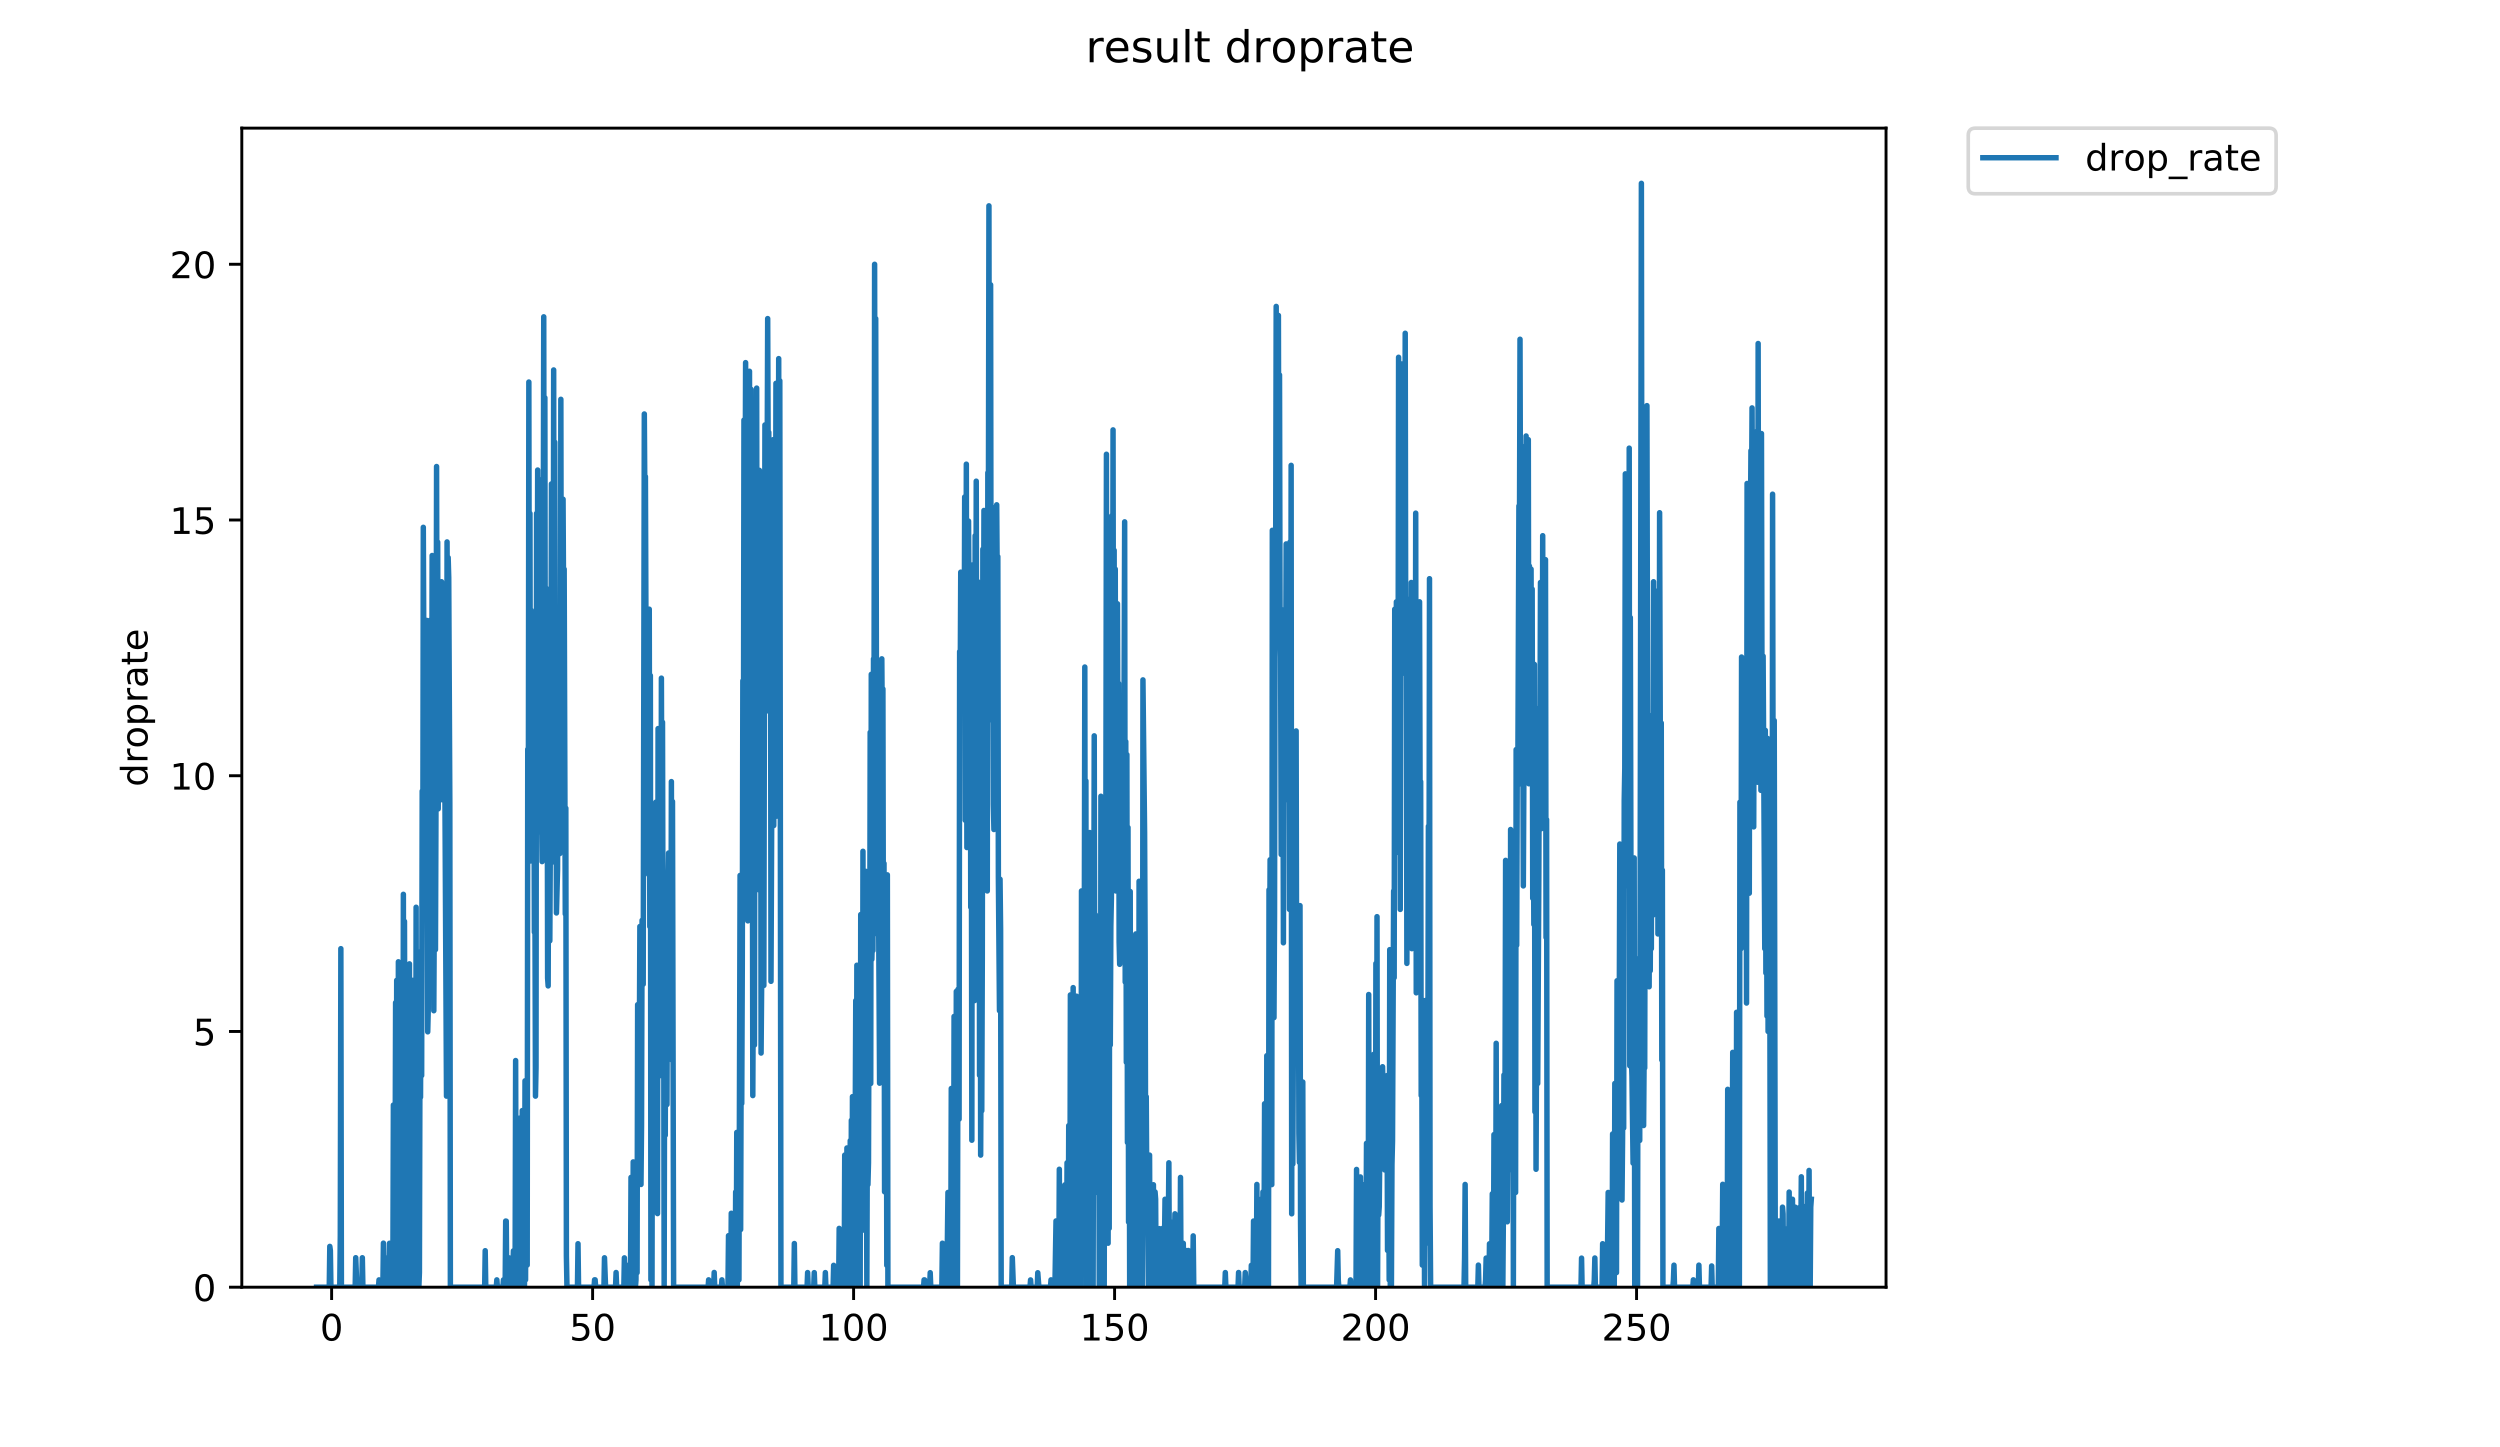 <?xml version="1.0" encoding="utf-8" standalone="no"?>
<!DOCTYPE svg PUBLIC "-//W3C//DTD SVG 1.1//EN"
  "http://www.w3.org/Graphics/SVG/1.1/DTD/svg11.dtd">
<!-- Created with matplotlib (https://matplotlib.org/) -->
<svg height="396pt" version="1.1" viewBox="0 0 684 396" width="684pt" xmlns="http://www.w3.org/2000/svg" xmlns:xlink="http://www.w3.org/1999/xlink">
 <defs>
  <style type="text/css">
*{stroke-linecap:butt;stroke-linejoin:round;}
  </style>
 </defs>
 <g id="figure_1">
  <g id="patch_1">
   <path d="M 0 396 
L 684 396 
L 684 0 
L 0 0 
z
" style="fill:#ffffff;"/>
  </g>
  <g id="axes_1">
   <g id="patch_2">
    <path d="M 66.159 352.174 
L 516.019 352.174 
L 516.019 35.062 
L 66.159 35.062 
z
" style="fill:#ffffff;"/>
   </g>
   <g id="matplotlib.axis_1">
    <g id="xtick_1">
     <g id="line2d_1">
      <defs>
       <path d="M 0 0 
L 0 3.5 
" id="mdeadf86a54" style="stroke:#000000;stroke-width:0.8;"/>
      </defs>
      <g>
       <use style="stroke:#000000;stroke-width:0.8;" x="90.733" xlink:href="#mdeadf86a54" y="352.174"/>
      </g>
     </g>
     <g id="text_1">
      <!-- 0 -->
      <defs>
       <path d="M 31.781 66.406 
Q 24.172 66.406 20.328 58.906 
Q 16.5 51.422 16.5 36.375 
Q 16.5 21.391 20.328 13.891 
Q 24.172 6.391 31.781 6.391 
Q 39.453 6.391 43.281 13.891 
Q 47.125 21.391 47.125 36.375 
Q 47.125 51.422 43.281 58.906 
Q 39.453 66.406 31.781 66.406 
z
M 31.781 74.219 
Q 44.047 74.219 50.516 64.516 
Q 56.984 54.828 56.984 36.375 
Q 56.984 17.969 50.516 8.266 
Q 44.047 -1.422 31.781 -1.422 
Q 19.531 -1.422 13.062 8.266 
Q 6.594 17.969 6.594 36.375 
Q 6.594 54.828 13.062 64.516 
Q 19.531 74.219 31.781 74.219 
z
" id="DejaVuSans-48"/>
      </defs>
      <g transform="translate(87.552 366.773)scale(0.1 -0.1)">
       <use xlink:href="#DejaVuSans-48"/>
      </g>
     </g>
    </g>
    <g id="xtick_2">
     <g id="line2d_2">
      <g>
       <use style="stroke:#000000;stroke-width:0.8;" x="162.139" xlink:href="#mdeadf86a54" y="352.174"/>
      </g>
     </g>
     <g id="text_2">
      <!-- 50 -->
      <defs>
       <path d="M 10.797 72.906 
L 49.516 72.906 
L 49.516 64.594 
L 19.828 64.594 
L 19.828 46.734 
Q 21.969 47.469 24.109 47.828 
Q 26.266 48.188 28.422 48.188 
Q 40.625 48.188 47.75 41.5 
Q 54.891 34.812 54.891 23.391 
Q 54.891 11.625 47.562 5.094 
Q 40.234 -1.422 26.906 -1.422 
Q 22.312 -1.422 17.547 -0.641 
Q 12.797 0.141 7.719 1.703 
L 7.719 11.625 
Q 12.109 9.234 16.797 8.062 
Q 21.484 6.891 26.703 6.891 
Q 35.156 6.891 40.078 11.328 
Q 45.016 15.766 45.016 23.391 
Q 45.016 31 40.078 35.438 
Q 35.156 39.891 26.703 39.891 
Q 22.75 39.891 18.812 39.016 
Q 14.891 38.141 10.797 36.281 
z
" id="DejaVuSans-53"/>
      </defs>
      <g transform="translate(155.776 366.773)scale(0.1 -0.1)">
       <use xlink:href="#DejaVuSans-53"/>
       <use x="63.623" xlink:href="#DejaVuSans-48"/>
      </g>
     </g>
    </g>
    <g id="xtick_3">
     <g id="line2d_3">
      <g>
       <use style="stroke:#000000;stroke-width:0.8;" x="233.545" xlink:href="#mdeadf86a54" y="352.174"/>
      </g>
     </g>
     <g id="text_3">
      <!-- 100 -->
      <defs>
       <path d="M 12.406 8.297 
L 28.516 8.297 
L 28.516 63.922 
L 10.984 60.406 
L 10.984 69.391 
L 28.422 72.906 
L 38.281 72.906 
L 38.281 8.297 
L 54.391 8.297 
L 54.391 0 
L 12.406 0 
z
" id="DejaVuSans-49"/>
      </defs>
      <g transform="translate(224.001 366.773)scale(0.1 -0.1)">
       <use xlink:href="#DejaVuSans-49"/>
       <use x="63.623" xlink:href="#DejaVuSans-48"/>
       <use x="127.246" xlink:href="#DejaVuSans-48"/>
      </g>
     </g>
    </g>
    <g id="xtick_4">
     <g id="line2d_4">
      <g>
       <use style="stroke:#000000;stroke-width:0.8;" x="304.951" xlink:href="#mdeadf86a54" y="352.174"/>
      </g>
     </g>
     <g id="text_4">
      <!-- 150 -->
      <g transform="translate(295.407 366.773)scale(0.1 -0.1)">
       <use xlink:href="#DejaVuSans-49"/>
       <use x="63.623" xlink:href="#DejaVuSans-53"/>
       <use x="127.246" xlink:href="#DejaVuSans-48"/>
      </g>
     </g>
    </g>
    <g id="xtick_5">
     <g id="line2d_5">
      <g>
       <use style="stroke:#000000;stroke-width:0.8;" x="376.357" xlink:href="#mdeadf86a54" y="352.174"/>
      </g>
     </g>
     <g id="text_5">
      <!-- 200 -->
      <defs>
       <path d="M 19.188 8.297 
L 53.609 8.297 
L 53.609 0 
L 7.328 0 
L 7.328 8.297 
Q 12.938 14.109 22.625 23.891 
Q 32.328 33.688 34.812 36.531 
Q 39.547 41.844 41.422 45.531 
Q 43.312 49.219 43.312 52.781 
Q 43.312 58.594 39.234 62.25 
Q 35.156 65.922 28.609 65.922 
Q 23.969 65.922 18.812 64.312 
Q 13.672 62.703 7.812 59.422 
L 7.812 69.391 
Q 13.766 71.781 18.938 73 
Q 24.125 74.219 28.422 74.219 
Q 39.75 74.219 46.484 68.547 
Q 53.219 62.891 53.219 53.422 
Q 53.219 48.922 51.531 44.891 
Q 49.859 40.875 45.406 35.406 
Q 44.188 33.984 37.641 27.219 
Q 31.109 20.453 19.188 8.297 
z
" id="DejaVuSans-50"/>
      </defs>
      <g transform="translate(366.813 366.773)scale(0.1 -0.1)">
       <use xlink:href="#DejaVuSans-50"/>
       <use x="63.623" xlink:href="#DejaVuSans-48"/>
       <use x="127.246" xlink:href="#DejaVuSans-48"/>
      </g>
     </g>
    </g>
    <g id="xtick_6">
     <g id="line2d_6">
      <g>
       <use style="stroke:#000000;stroke-width:0.8;" x="447.763" xlink:href="#mdeadf86a54" y="352.174"/>
      </g>
     </g>
     <g id="text_6">
      <!-- 250 -->
      <g transform="translate(438.219 366.773)scale(0.1 -0.1)">
       <use xlink:href="#DejaVuSans-50"/>
       <use x="63.623" xlink:href="#DejaVuSans-53"/>
       <use x="127.246" xlink:href="#DejaVuSans-48"/>
      </g>
     </g>
    </g>
   </g>
   <g id="matplotlib.axis_2">
    <g id="ytick_1">
     <g id="line2d_7">
      <defs>
       <path d="M 0 0 
L -3.5 0 
" id="m0cee85e1b5" style="stroke:#000000;stroke-width:0.8;"/>
      </defs>
      <g>
       <use style="stroke:#000000;stroke-width:0.8;" x="66.159" xlink:href="#m0cee85e1b5" y="352.174"/>
      </g>
     </g>
     <g id="text_7">
      <!-- 0 -->
      <g transform="translate(52.796 355.973)scale(0.1 -0.1)">
       <use xlink:href="#DejaVuSans-48"/>
      </g>
     </g>
    </g>
    <g id="ytick_2">
     <g id="line2d_8">
      <g>
       <use style="stroke:#000000;stroke-width:0.8;" x="66.159" xlink:href="#m0cee85e1b5" y="282.208"/>
      </g>
     </g>
     <g id="text_8">
      <!-- 5 -->
      <g transform="translate(52.796 286.007)scale(0.1 -0.1)">
       <use xlink:href="#DejaVuSans-53"/>
      </g>
     </g>
    </g>
    <g id="ytick_3">
     <g id="line2d_9">
      <g>
       <use style="stroke:#000000;stroke-width:0.8;" x="66.159" xlink:href="#m0cee85e1b5" y="212.242"/>
      </g>
     </g>
     <g id="text_9">
      <!-- 10 -->
      <g transform="translate(46.434 216.042)scale(0.1 -0.1)">
       <use xlink:href="#DejaVuSans-49"/>
       <use x="63.623" xlink:href="#DejaVuSans-48"/>
      </g>
     </g>
    </g>
    <g id="ytick_4">
     <g id="line2d_10">
      <g>
       <use style="stroke:#000000;stroke-width:0.8;" x="66.159" xlink:href="#m0cee85e1b5" y="142.276"/>
      </g>
     </g>
     <g id="text_10">
      <!-- 15 -->
      <g transform="translate(46.434 146.076)scale(0.1 -0.1)">
       <use xlink:href="#DejaVuSans-49"/>
       <use x="63.623" xlink:href="#DejaVuSans-53"/>
      </g>
     </g>
    </g>
    <g id="ytick_5">
     <g id="line2d_11">
      <g>
       <use style="stroke:#000000;stroke-width:0.8;" x="66.159" xlink:href="#m0cee85e1b5" y="72.311"/>
      </g>
     </g>
     <g id="text_11">
      <!-- 20 -->
      <g transform="translate(46.434 76.11)scale(0.1 -0.1)">
       <use xlink:href="#DejaVuSans-50"/>
       <use x="63.623" xlink:href="#DejaVuSans-48"/>
      </g>
     </g>
    </g>
    <g id="text_12">
     <!-- droprate -->
     <defs>
      <path d="M 45.406 46.391 
L 45.406 75.984 
L 54.391 75.984 
L 54.391 0 
L 45.406 0 
L 45.406 8.203 
Q 42.578 3.328 38.25 0.953 
Q 33.938 -1.422 27.875 -1.422 
Q 17.969 -1.422 11.734 6.484 
Q 5.516 14.406 5.516 27.297 
Q 5.516 40.188 11.734 48.094 
Q 17.969 56 27.875 56 
Q 33.938 56 38.25 53.625 
Q 42.578 51.266 45.406 46.391 
z
M 14.797 27.297 
Q 14.797 17.391 18.875 11.75 
Q 22.953 6.109 30.078 6.109 
Q 37.203 6.109 41.297 11.75 
Q 45.406 17.391 45.406 27.297 
Q 45.406 37.203 41.297 42.844 
Q 37.203 48.484 30.078 48.484 
Q 22.953 48.484 18.875 42.844 
Q 14.797 37.203 14.797 27.297 
z
" id="DejaVuSans-100"/>
      <path d="M 41.109 46.297 
Q 39.594 47.172 37.812 47.578 
Q 36.031 48 33.891 48 
Q 26.266 48 22.188 43.047 
Q 18.109 38.094 18.109 28.812 
L 18.109 0 
L 9.078 0 
L 9.078 54.688 
L 18.109 54.688 
L 18.109 46.188 
Q 20.953 51.172 25.484 53.578 
Q 30.031 56 36.531 56 
Q 37.453 56 38.578 55.875 
Q 39.703 55.766 41.062 55.516 
z
" id="DejaVuSans-114"/>
      <path d="M 30.609 48.391 
Q 23.391 48.391 19.188 42.75 
Q 14.984 37.109 14.984 27.297 
Q 14.984 17.484 19.156 11.844 
Q 23.344 6.203 30.609 6.203 
Q 37.797 6.203 41.984 11.859 
Q 46.188 17.531 46.188 27.297 
Q 46.188 37.016 41.984 42.703 
Q 37.797 48.391 30.609 48.391 
z
M 30.609 56 
Q 42.328 56 49.016 48.375 
Q 55.719 40.766 55.719 27.297 
Q 55.719 13.875 49.016 6.219 
Q 42.328 -1.422 30.609 -1.422 
Q 18.844 -1.422 12.172 6.219 
Q 5.516 13.875 5.516 27.297 
Q 5.516 40.766 12.172 48.375 
Q 18.844 56 30.609 56 
z
" id="DejaVuSans-111"/>
      <path d="M 18.109 8.203 
L 18.109 -20.797 
L 9.078 -20.797 
L 9.078 54.688 
L 18.109 54.688 
L 18.109 46.391 
Q 20.953 51.266 25.266 53.625 
Q 29.594 56 35.594 56 
Q 45.562 56 51.781 48.094 
Q 58.016 40.188 58.016 27.297 
Q 58.016 14.406 51.781 6.484 
Q 45.562 -1.422 35.594 -1.422 
Q 29.594 -1.422 25.266 0.953 
Q 20.953 3.328 18.109 8.203 
z
M 48.688 27.297 
Q 48.688 37.203 44.609 42.844 
Q 40.531 48.484 33.406 48.484 
Q 26.266 48.484 22.188 42.844 
Q 18.109 37.203 18.109 27.297 
Q 18.109 17.391 22.188 11.75 
Q 26.266 6.109 33.406 6.109 
Q 40.531 6.109 44.609 11.75 
Q 48.688 17.391 48.688 27.297 
z
" id="DejaVuSans-112"/>
      <path d="M 34.281 27.484 
Q 23.391 27.484 19.188 25 
Q 14.984 22.516 14.984 16.5 
Q 14.984 11.719 18.141 8.906 
Q 21.297 6.109 26.703 6.109 
Q 34.188 6.109 38.703 11.406 
Q 43.219 16.703 43.219 25.484 
L 43.219 27.484 
z
M 52.203 31.203 
L 52.203 0 
L 43.219 0 
L 43.219 8.297 
Q 40.141 3.328 35.547 0.953 
Q 30.953 -1.422 24.312 -1.422 
Q 15.922 -1.422 10.953 3.297 
Q 6 8.016 6 15.922 
Q 6 25.141 12.172 29.828 
Q 18.359 34.516 30.609 34.516 
L 43.219 34.516 
L 43.219 35.406 
Q 43.219 41.609 39.141 45 
Q 35.062 48.391 27.688 48.391 
Q 23 48.391 18.547 47.266 
Q 14.109 46.141 10.016 43.891 
L 10.016 52.203 
Q 14.938 54.109 19.578 55.047 
Q 24.219 56 28.609 56 
Q 40.484 56 46.344 49.844 
Q 52.203 43.703 52.203 31.203 
z
" id="DejaVuSans-97"/>
      <path d="M 18.312 70.219 
L 18.312 54.688 
L 36.812 54.688 
L 36.812 47.703 
L 18.312 47.703 
L 18.312 18.016 
Q 18.312 11.328 20.141 9.422 
Q 21.969 7.516 27.594 7.516 
L 36.812 7.516 
L 36.812 0 
L 27.594 0 
Q 17.188 0 13.234 3.875 
Q 9.281 7.766 9.281 18.016 
L 9.281 47.703 
L 2.688 47.703 
L 2.688 54.688 
L 9.281 54.688 
L 9.281 70.219 
z
" id="DejaVuSans-116"/>
      <path d="M 56.203 29.594 
L 56.203 25.203 
L 14.891 25.203 
Q 15.484 15.922 20.484 11.062 
Q 25.484 6.203 34.422 6.203 
Q 39.594 6.203 44.453 7.469 
Q 49.312 8.734 54.109 11.281 
L 54.109 2.781 
Q 49.266 0.734 44.188 -0.344 
Q 39.109 -1.422 33.891 -1.422 
Q 20.797 -1.422 13.156 6.188 
Q 5.516 13.812 5.516 26.812 
Q 5.516 40.234 12.766 48.109 
Q 20.016 56 32.328 56 
Q 43.359 56 49.781 48.891 
Q 56.203 41.797 56.203 29.594 
z
M 47.219 32.234 
Q 47.125 39.594 43.094 43.984 
Q 39.062 48.391 32.422 48.391 
Q 24.906 48.391 20.391 44.141 
Q 15.875 39.891 15.188 32.172 
z
" id="DejaVuSans-101"/>
     </defs>
     <g transform="translate(40.354 215.236)rotate(-90)scale(0.1 -0.1)">
      <use xlink:href="#DejaVuSans-100"/>
      <use x="63.477" xlink:href="#DejaVuSans-114"/>
      <use x="104.559" xlink:href="#DejaVuSans-111"/>
      <use x="165.74" xlink:href="#DejaVuSans-112"/>
      <use x="229.217" xlink:href="#DejaVuSans-114"/>
      <use x="270.33" xlink:href="#DejaVuSans-97"/>
      <use x="331.609" xlink:href="#DejaVuSans-116"/>
      <use x="370.818" xlink:href="#DejaVuSans-101"/>
     </g>
    </g>
   </g>
   <g id="line2d_12">
    <path clip-path="url(#p057376e10b)" d="M 86.607 352.174 
L 90.084 352.174 
L 90.234 341.015 
L 90.386 342.136 
L 90.538 352.174 
L 92.956 352.174 
L 93.106 338.101 
L 93.257 259.557 
L 93.407 352.174 
L 97.176 352.174 
L 97.326 344.109 
L 97.628 352.174 
L 98.985 352.174 
L 99.135 344.121 
L 99.286 352.174 
L 103.548 352.174 
L 103.7 350.178 
L 103.852 352.174 
L 104.753 352.174 
L 104.904 340.128 
L 105.054 352.174 
L 105.659 352.174 
L 105.811 344.201 
L 105.962 344.178 
L 106.114 352.174 
L 106.418 352.174 
L 106.569 340.163 
L 106.721 352.174 
L 107.477 352.174 
L 107.628 302.341 
L 107.931 308.133 
L 108.083 328.288 
L 108.234 274.323 
L 108.385 352.174 
L 108.536 268.215 
L 108.689 352.174 
L 108.84 352.174 
L 108.997 263.144 
L 109.148 288.297 
L 109.299 352.174 
L 109.451 280.209 
L 109.601 342.15 
L 109.753 274.434 
L 109.904 352.174 
L 110.059 263.734 
L 110.21 352.174 
L 110.361 244.687 
L 110.513 348.188 
L 110.664 252.08 
L 110.815 313.974 
L 110.968 286.859 
L 111.118 352.174 
L 111.27 332.184 
L 111.421 274.212 
L 111.571 352.174 
L 111.723 308.196 
L 111.874 352.174 
L 112.025 263.712 
L 112.177 352.174 
L 112.329 270.795 
L 112.481 352.174 
L 112.784 352.174 
L 112.936 268.215 
L 113.09 352.174 
L 113.241 310.014 
L 113.393 328.288 
L 113.545 326.444 
L 113.697 352.174 
L 113.848 248.225 
L 113.998 352.174 
L 114.149 323.946 
L 114.299 328.013 
L 114.449 305.866 
L 114.6 352.174 
L 114.752 348.176 
L 114.903 287.93 
L 115.054 300.199 
L 115.205 260.219 
L 115.362 294.271 
L 115.514 216.434 
L 115.664 251.793 
L 115.816 144.275 
L 115.967 180.258 
L 116.118 170.522 
L 116.269 199.594 
L 116.421 204.457 
L 116.723 169.742 
L 117.025 282.308 
L 117.176 275.884 
L 117.326 187.312 
L 117.477 256.084 
L 117.628 169.742 
L 117.782 233.42 
L 117.932 199.594 
L 118.083 216.046 
L 118.236 151.988 
L 118.386 207.417 
L 118.537 211.841 
L 118.689 276.535 
L 118.839 247.477 
L 118.99 259.955 
L 119.141 259.823 
L 119.292 218.048 
L 119.443 127.642 
L 119.595 198.469 
L 119.748 148.313 
L 119.898 221.303 
L 120.199 167.737 
L 120.35 195.803 
L 120.501 165.196 
L 120.653 194.925 
L 120.804 159.165 
L 120.956 218.811 
L 121.257 198.029 
L 121.408 211.64 
L 121.558 183.533 
L 122.162 299.901 
L 122.314 148.274 
L 122.466 186.963 
L 122.619 152.554 
L 122.77 157.991 
L 123.072 220 
L 123.222 352.174 
L 132.602 352.174 
L 132.753 342.193 
L 132.905 352.174 
L 135.783 352.174 
L 135.933 350.175 
L 136.085 352.174 
L 137.6 352.174 
L 137.751 350.169 
L 137.902 352.174 
L 138.206 352.174 
L 138.357 334.08 
L 138.508 334.105 
L 138.658 352.174 
L 139.11 352.174 
L 139.261 344.144 
L 139.411 352.174 
L 139.562 352.174 
L 139.713 350.164 
L 139.863 350.164 
L 140.014 352.174 
L 140.166 352.174 
L 140.468 342.236 
L 140.618 352.174 
L 140.924 352.174 
L 141.076 290.166 
L 141.227 352.174 
L 141.528 352.174 
L 141.683 334.536 
L 141.834 352.174 
L 141.985 352.174 
L 142.135 305.932 
L 142.285 352.174 
L 142.436 322.103 
L 142.589 329.834 
L 142.739 352.174 
L 142.889 303.852 
L 143.039 352.174 
L 143.19 319.96 
L 143.34 352.174 
L 143.49 352.174 
L 143.64 295.718 
L 143.79 350.164 
L 143.941 303.852 
L 144.241 346.117 
L 144.391 204.984 
L 144.543 234.735 
L 144.693 104.525 
L 144.843 209.222 
L 144.994 140.462 
L 145.144 235.564 
L 145.294 166.941 
L 145.445 233.554 
L 145.596 176.511 
L 145.899 184.016 
L 146.051 187.432 
L 146.204 255.054 
L 146.354 245.617 
L 146.505 299.901 
L 146.656 292.032 
L 146.806 140.462 
L 146.957 189.789 
L 147.108 128.603 
L 147.259 175.249 
L 147.409 134.413 
L 147.561 227.129 
L 147.712 157.713 
L 147.863 227.701 
L 148.014 207.832 
L 148.315 235.732 
L 148.465 131.018 
L 148.615 162.368 
L 148.767 86.683 
L 148.92 201.965 
L 149.074 108.814 
L 149.224 221.491 
L 149.375 160.9 
L 149.526 221.865 
L 149.676 172.723 
L 149.826 267.611 
L 149.977 269.743 
L 150.127 217.856 
L 150.278 227.879 
L 150.428 257.408 
L 150.729 201.169 
L 150.879 132.397 
L 151.03 235.898 
L 151.181 190.021 
L 151.332 220.05 
L 151.483 101.22 
L 151.633 221.491 
L 151.784 120.965 
L 151.94 210.102 
L 152.09 184.256 
L 152.241 249.785 
L 152.545 237.903 
L 152.695 189.088 
L 152.846 231.543 
L 152.997 225.875 
L 153.147 233.554 
L 153.298 208.038 
L 153.449 109.251 
L 153.599 199.375 
L 153.751 141.976 
L 153.902 181.526 
L 154.053 136.587 
L 154.206 165.863 
L 154.356 155.708 
L 154.66 250.078 
L 154.81 221.114 
L 154.964 343.616 
L 155.118 352.174 
L 157.991 352.174 
L 158.144 340.282 
L 158.294 352.174 
L 162.526 352.174 
L 162.676 350.161 
L 162.826 350.161 
L 162.976 352.174 
L 165.237 352.174 
L 165.387 344.132 
L 165.687 352.174 
L 168.409 352.174 
L 168.56 348.159 
L 168.71 352.174 
L 170.683 352.174 
L 170.834 344.155 
L 170.986 352.174 
L 171.289 352.174 
L 171.44 346.16 
L 171.59 352.174 
L 172.041 352.174 
L 172.191 348.153 
L 172.343 352.174 
L 172.493 352.174 
L 172.644 322.146 
L 172.945 352.174 
L 173.096 352.174 
L 173.246 317.897 
L 173.397 328.013 
L 173.547 352.174 
L 173.698 340.128 
L 173.849 352.174 
L 174 350.178 
L 174.152 320.144 
L 174.305 348.216 
L 174.457 274.875 
L 174.763 322.486 
L 175.069 253.492 
L 175.223 316.598 
L 175.373 324.067 
L 175.523 307.879 
L 175.674 251.793 
L 175.827 257.171 
L 175.98 269.281 
L 176.284 113.266 
L 176.434 136.429 
L 176.584 130.38 
L 176.886 214.241 
L 177.037 174.994 
L 177.187 229.356 
L 177.337 209.222 
L 177.487 239.261 
L 177.637 166.674 
L 177.787 253.517 
L 177.938 184.821 
L 178.088 350.167 
L 178.239 277.785 
L 178.389 352.174 
L 178.54 263.712 
L 178.691 249.638 
L 178.841 309.953 
L 178.992 310.074 
L 179.143 282.008 
L 179.294 305.999 
L 179.444 219.48 
L 179.595 293.953 
L 179.747 294.695 
L 179.897 332.04 
L 180.05 199.341 
L 180.204 208.301 
L 180.657 294.285 
L 180.807 291.945 
L 180.958 185.541 
L 181.109 237.575 
L 181.26 197.587 
L 181.41 263.712 
L 181.562 256.494 
L 181.713 352.174 
L 181.864 272.327 
L 182.017 310.61 
L 182.172 254.593 
L 182.479 302.199 
L 182.629 247.777 
L 182.781 242.697 
L 182.932 233.383 
L 183.083 234.4 
L 183.237 267.187 
L 183.388 242.697 
L 183.54 284.013 
L 183.691 213.846 
L 183.841 290.027 
L 183.992 219.289 
L 184.301 352.174 
L 193.733 352.174 
L 193.883 350.164 
L 194.038 352.174 
L 195.253 352.174 
L 195.403 348.147 
L 195.554 352.174 
L 197.366 352.174 
L 197.516 350.167 
L 197.667 352.174 
L 199.17 352.174 
L 199.321 338.08 
L 199.476 352.174 
L 199.925 352.174 
L 200.075 331.953 
L 200.225 352.174 
L 200.526 352.174 
L 200.676 336.067 
L 200.826 352.174 
L 201.126 352.174 
L 201.277 326.112 
L 201.427 352.174 
L 201.577 309.832 
L 201.726 352.174 
L 201.877 328.013 
L 202.027 328.048 
L 202.178 350.161 
L 202.485 239.517 
L 202.638 336.407 
L 202.789 287.93 
L 202.939 301.911 
L 203.09 263.584 
L 203.241 186.255 
L 203.393 222.608 
L 203.543 114.933 
L 203.694 192.023 
L 203.997 99.213 
L 204.147 213.449 
L 204.298 133.969 
L 204.607 251.948 
L 204.76 147.492 
L 204.911 207.832 
L 205.062 101.58 
L 205.212 219.48 
L 205.363 187.312 
L 205.513 106.538 
L 205.664 243.762 
L 205.815 197.808 
L 205.965 299.75 
L 206.265 229.179 
L 206.416 285.922 
L 206.566 164.657 
L 206.722 200.581 
L 207.024 106.185 
L 207.174 209.016 
L 207.325 174.261 
L 207.475 241.277 
L 207.625 243.45 
L 207.775 128.686 
L 207.928 213.037 
L 208.081 150.577 
L 208.232 288.114 
L 208.382 269.861 
L 208.533 195.128 
L 208.684 263.838 
L 208.835 208.038 
L 208.985 269.624 
L 209.285 116.266 
L 209.435 190.869 
L 209.586 127.32 
L 209.736 172.723 
L 210.037 87.167 
L 210.189 128.921 
L 210.339 118.282 
L 210.489 194.675 
L 210.639 191.102 
L 210.789 140.462 
L 210.945 268.488 
L 211.245 197.142 
L 211.547 120.299 
L 211.698 225.875 
L 211.849 135.661 
L 211.999 199.375 
L 212.15 173.495 
L 212.301 104.881 
L 212.451 223.316 
L 212.601 130.38 
L 212.752 213.449 
L 213.053 98.119 
L 213.203 221.114 
L 213.353 104.168 
L 213.665 352.174 
L 217.179 352.174 
L 217.331 340.231 
L 217.482 352.174 
L 220.813 352.174 
L 220.965 348.176 
L 221.117 352.174 
L 222.63 352.174 
L 222.782 348.193 
L 222.933 352.174 
L 225.665 352.174 
L 225.817 348.182 
L 225.968 352.174 
L 227.937 352.174 
L 228.088 346.194 
L 228.24 352.174 
L 229.447 352.174 
L 229.597 336.09 
L 229.747 352.174 
L 230.353 352.174 
L 230.504 348.153 
L 230.655 352.174 
L 230.963 352.174 
L 231.114 316.037 
L 231.265 352.174 
L 231.566 352.174 
L 231.718 314.084 
L 231.869 352.174 
L 232.02 352.174 
L 232.17 320.052 
L 232.323 352.174 
L 232.474 350.172 
L 232.625 312.079 
L 232.776 352.174 
L 232.928 306.523 
L 233.08 352.174 
L 233.231 300.051 
L 233.381 352.174 
L 233.532 320.098 
L 233.683 312.079 
L 233.834 342.136 
L 234.135 273.764 
L 234.286 332.155 
L 234.438 264.091 
L 234.589 328.186 
L 234.741 318.288 
L 234.891 352.174 
L 235.042 271.754 
L 235.344 352.174 
L 235.496 250.224 
L 235.953 336.605 
L 236.105 232.914 
L 236.257 336.318 
L 236.561 245.144 
L 236.711 302.055 
L 236.863 238.392 
L 237.165 352.174 
L 237.315 307.943 
L 237.466 324.108 
L 237.617 318.093 
L 237.77 270.68 
L 237.923 293.131 
L 238.079 200.371 
L 238.231 296.44 
L 238.382 184.496 
L 238.534 262.474 
L 238.685 256.221 
L 238.836 260.087 
L 238.988 180.258 
L 239.139 192.252 
L 239.291 72.311 
L 239.442 158.269 
L 239.592 87.167 
L 239.9 241.805 
L 240.051 240.388 
L 240.202 255.669 
L 240.354 244.534 
L 240.657 296.361 
L 240.809 214.438 
L 240.96 214.438 
L 241.111 235.564 
L 241.262 180.258 
L 241.413 201.386 
L 241.564 188.488 
L 241.715 272.099 
L 241.867 236.231 
L 242.017 326.075 
L 242.321 280.72 
L 242.474 254.917 
L 242.626 346.194 
L 242.779 239.358 
L 242.929 352.174 
L 252.68 352.174 
L 252.831 350.169 
L 252.983 350.181 
L 253.137 352.174 
L 254.353 352.174 
L 254.505 348.21 
L 254.657 352.174 
L 257.69 352.174 
L 257.841 340.146 
L 257.993 340.265 
L 258.147 352.174 
L 258.449 352.174 
L 258.6 350.169 
L 258.753 344.246 
L 258.904 352.174 
L 259.056 352.174 
L 259.359 326.261 
L 259.51 352.174 
L 259.663 352.174 
L 259.814 328.048 
L 259.966 352.174 
L 260.12 348.238 
L 260.27 297.812 
L 260.422 350.192 
L 260.577 352.174 
L 260.728 312.308 
L 260.881 346.236 
L 261.032 278.104 
L 261.184 352.174 
L 261.338 291.077 
L 261.491 352.174 
L 261.645 271.254 
L 261.948 352.174 
L 262.102 270.68 
L 262.405 306.197 
L 262.556 178.259 
L 262.707 188.02 
L 262.859 156.549 
L 263.169 188.221 
L 263.321 190.714 
L 263.479 177.259 
L 263.783 187.198 
L 263.934 135.971 
L 264.086 224.419 
L 264.238 206.661 
L 264.388 126.997 
L 264.539 231.889 
L 264.69 165.196 
L 264.84 197.142 
L 264.991 142.576 
L 265.142 169.742 
L 265.292 170.706 
L 265.442 158.887 
L 265.594 248.225 
L 265.744 205.195 
L 265.895 311.964 
L 266.045 154.576 
L 266.346 271.869 
L 266.496 183.048 
L 266.647 273.764 
L 266.798 146.568 
L 266.948 224.963 
L 267.099 131.651 
L 267.25 207.832 
L 267.401 159.718 
L 267.551 159.165 
L 267.702 222.237 
L 267.853 166.941 
L 268.004 294.202 
L 268.156 198.688 
L 268.307 316.037 
L 268.459 280.414 
L 268.609 303.922 
L 268.759 261.831 
L 268.91 150.252 
L 269.06 191.564 
L 269.211 139.67 
L 269.363 204.457 
L 269.516 160.46 
L 269.668 242.852 
L 269.818 239.261 
L 269.97 178.01 
L 270.12 243.762 
L 270.271 129.327 
L 270.421 145.091 
L 270.573 56.318 
L 270.726 178.493 
L 270.878 95.4 
L 271.029 77.916 
L 271.18 195.579 
L 271.331 163.457 
L 271.483 197.136 
L 271.633 153.419 
L 271.785 220.05 
L 271.936 226.951 
L 272.088 168.526 
L 272.24 185.21 
L 272.393 138.719 
L 272.545 144.275 
L 272.697 138.114 
L 272.851 160.46 
L 273.004 152.272 
L 273.154 239.908 
L 273.458 276.535 
L 273.61 240.548 
L 273.765 254.32 
L 273.923 352.174 
L 276.815 352.174 
L 276.965 344.097 
L 277.266 352.174 
L 281.809 352.174 
L 281.962 350.189 
L 282.114 352.174 
L 283.782 352.174 
L 283.935 348.221 
L 284.236 352.174 
L 287.408 352.174 
L 287.558 350.169 
L 287.717 352.174 
L 288.624 352.174 
L 288.925 334.053 
L 289.076 352.174 
L 289.531 352.174 
L 289.681 348.153 
L 289.831 319.913 
L 289.982 352.174 
L 290.585 352.174 
L 290.737 330.248 
L 290.888 352.174 
L 291.189 352.174 
L 291.34 324.188 
L 291.492 330.185 
L 291.642 352.174 
L 291.792 352.174 
L 291.943 318.142 
L 292.095 350.178 
L 292.246 352.174 
L 292.404 307.965 
L 292.555 352.174 
L 292.705 352.174 
L 292.857 272.213 
L 293.007 285.827 
L 293.159 352.174 
L 293.313 275.418 
L 293.466 352.174 
L 293.617 270.214 
L 293.768 352.174 
L 293.92 304.334 
L 294.074 352.174 
L 294.225 310.074 
L 294.376 342.179 
L 294.528 272.554 
L 294.679 326.075 
L 294.829 297.812 
L 294.98 302.127 
L 295.132 330.185 
L 295.288 301.643 
L 295.442 352.174 
L 295.593 282.507 
L 295.744 352.174 
L 295.895 243.762 
L 296.046 348.165 
L 296.197 247.777 
L 296.498 314.029 
L 296.649 266.339 
L 296.801 182.499 
L 296.952 283.915 
L 297.103 213.648 
L 297.253 352.174 
L 297.404 257.68 
L 297.555 330.153 
L 297.856 247.627 
L 298.007 352.174 
L 298.163 227.79 
L 298.314 352.174 
L 298.466 278.316 
L 298.619 352.174 
L 298.924 297.067 
L 299.077 352.174 
L 299.381 201.326 
L 299.532 281.907 
L 299.683 250.224 
L 299.834 304.198 
L 299.986 280.312 
L 300.138 326.261 
L 300.289 310.255 
L 300.448 309.887 
L 300.605 285.175 
L 300.755 352.174 
L 300.908 253.352 
L 301.058 352.174 
L 301.209 217.856 
L 301.36 315.933 
L 301.511 326.112 
L 301.662 318.093 
L 301.812 263.838 
L 301.963 282.108 
L 302.114 352.174 
L 302.264 261.701 
L 302.415 324.108 
L 302.72 124.285 
L 302.871 282.108 
L 303.024 201.326 
L 303.175 340.146 
L 303.325 286.017 
L 303.476 336.067 
L 303.626 231.37 
L 303.776 285.922 
L 303.926 253.375 
L 304.077 245.77 
L 304.228 141.07 
L 304.379 217.856 
L 304.53 117.618 
L 304.681 223.87 
L 304.832 150.561 
L 304.983 243.606 
L 305.134 155.708 
L 305.284 243.762 
L 305.435 194.902 
L 305.585 221.865 
L 305.736 165.196 
L 305.893 216.506 
L 306.044 186.963 
L 306.195 257.68 
L 306.345 263.838 
L 306.649 203.099 
L 306.95 259.823 
L 307.101 207.832 
L 307.253 250.369 
L 307.404 234.232 
L 307.706 142.78 
L 307.858 268.692 
L 308.01 202.887 
L 308.163 290.644 
L 308.314 206.453 
L 308.467 312.589 
L 308.622 226.393 
L 308.774 334.361 
L 308.926 280.516 
L 309.079 352.174 
L 309.23 243.917 
L 309.381 352.174 
L 309.538 290.24 
L 309.69 352.174 
L 309.843 266.461 
L 309.994 352.174 
L 310.144 265.473 
L 310.294 352.174 
L 310.445 261.831 
L 310.596 352.174 
L 310.745 255.531 
L 310.899 346.236 
L 311.051 304.538 
L 311.201 352.174 
L 311.352 285.922 
L 311.502 346.125 
L 311.652 241.117 
L 311.802 348.165 
L 311.956 251.376 
L 312.107 264.342 
L 312.409 352.174 
L 312.559 352.174 
L 312.71 186.018 
L 313.161 227.879 
L 313.312 259.955 
L 313.463 328.186 
L 313.614 300.051 
L 313.765 326.037 
L 313.915 322.103 
L 314.217 352.174 
L 314.518 316.037 
L 314.668 352.174 
L 314.819 352.174 
L 315.12 332.241 
L 315.271 352.174 
L 315.573 324.148 
L 315.723 352.174 
L 316.026 326.112 
L 316.177 328.083 
L 316.328 352.174 
L 316.479 352.174 
L 316.784 336.182 
L 316.936 352.174 
L 317.087 336.273 
L 317.239 336.159 
L 317.39 352.174 
L 317.542 352.174 
L 317.693 346.177 
L 317.844 350.172 
L 317.995 346.186 
L 318.146 336.067 
L 318.296 352.174 
L 318.446 352.174 
L 318.748 328.117 
L 318.898 352.174 
L 319.049 336.113 
L 319.2 352.174 
L 319.351 338.121 
L 319.502 352.174 
L 319.803 318.142 
L 319.954 352.174 
L 320.105 334.157 
L 320.406 350.158 
L 320.556 352.174 
L 320.707 344.132 
L 320.861 352.174 
L 321.012 352.174 
L 321.163 350.172 
L 321.465 332.098 
L 321.616 352.174 
L 321.766 352.174 
L 321.924 348.335 
L 322.075 340.197 
L 322.226 352.174 
L 322.38 352.174 
L 322.531 340.163 
L 322.683 338.241 
L 322.834 352.174 
L 322.985 322.146 
L 323.141 352.174 
L 323.293 352.174 
L 323.596 348.17 
L 323.747 340.163 
L 323.898 352.174 
L 324.048 344.155 
L 324.199 346.151 
L 324.35 352.174 
L 324.501 342.15 
L 324.651 352.174 
L 324.953 352.174 
L 325.104 342.136 
L 325.255 352.174 
L 325.405 352.174 
L 325.556 348.153 
L 325.706 352.174 
L 325.858 352.174 
L 326.158 342.107 
L 326.309 350.164 
L 326.46 338.141 
L 326.612 352.174 
L 335.095 352.174 
L 335.246 348.176 
L 335.397 352.174 
L 338.725 352.174 
L 338.877 348.159 
L 339.028 352.174 
L 340.548 352.174 
L 340.7 348.182 
L 341.004 352.174 
L 342.211 352.174 
L 342.363 346.194 
L 342.514 352.174 
L 342.815 352.174 
L 342.966 334.08 
L 343.117 352.174 
L 343.727 352.174 
L 343.878 324.067 
L 344.029 352.174 
L 344.33 352.174 
L 344.482 330.31 
L 344.634 352.174 
L 344.784 352.174 
L 345.085 328.083 
L 345.237 352.174 
L 345.388 346.169 
L 345.538 326.112 
L 345.689 352.174 
L 345.84 340.146 
L 345.99 301.983 
L 346.14 352.174 
L 346.292 334.131 
L 346.443 352.174 
L 346.595 288.839 
L 346.749 352.174 
L 346.9 308.133 
L 347.051 352.174 
L 347.201 243.45 
L 347.352 265.473 
L 347.502 235.228 
L 347.652 305.932 
L 347.807 246.491 
L 347.958 324.108 
L 348.108 145.091 
L 348.562 278.421 
L 348.713 249.932 
L 348.863 159.165 
L 349.014 155.144 
L 349.166 83.839 
L 349.317 155.426 
L 349.469 105.353 
L 349.62 171.487 
L 349.771 86.304 
L 349.921 163.457 
L 350.076 102.577 
L 350.227 172.774 
L 350.378 179.765 
L 350.535 233.785 
L 350.685 166.794 
L 350.837 214.241 
L 350.989 192.023 
L 351.139 257.951 
L 351.289 168.69 
L 351.441 198.906 
L 351.592 171.228 
L 351.742 195.128 
L 351.892 148.82 
L 352.043 151.123 
L 352.193 203.396 
L 352.346 186.153 
L 352.498 219 
L 352.649 169.48 
L 352.801 248.815 
L 352.953 148.274 
L 353.106 245.296 
L 353.256 127.32 
L 353.407 332.098 
L 353.56 223.524 
L 353.713 318.48 
L 354.016 250.078 
L 354.168 270.448 
L 354.32 214.83 
L 354.47 261.571 
L 354.623 199.988 
L 354.774 280.209 
L 354.925 253.8 
L 355.076 271.869 
L 355.226 247.777 
L 355.377 310.014 
L 355.528 318.044 
L 355.679 247.777 
L 355.833 334.655 
L 355.984 352.174 
L 356.29 352.174 
L 356.441 296.041 
L 356.592 352.174 
L 365.693 352.174 
L 365.996 342.193 
L 366.148 350.175 
L 366.298 352.174 
L 369.332 352.174 
L 369.485 350.186 
L 369.636 352.174 
L 371.003 352.174 
L 371.153 319.96 
L 371.306 352.174 
L 371.457 352.174 
L 371.608 336.136 
L 371.758 352.174 
L 372.06 352.174 
L 372.211 322.016 
L 372.361 352.174 
L 372.662 352.174 
L 372.813 324.108 
L 372.964 352.174 
L 373.115 352.174 
L 373.266 326.15 
L 373.417 352.174 
L 373.568 352.174 
L 373.72 344.201 
L 373.874 312.812 
L 374.024 352.174 
L 374.326 352.174 
L 374.477 272.099 
L 374.627 348.142 
L 374.778 312.022 
L 374.929 334.053 
L 375.23 306.065 
L 375.381 322.232 
L 375.532 294.202 
L 375.686 352.174 
L 375.838 288.478 
L 375.988 352.174 
L 376.14 290.204 
L 376.292 352.174 
L 376.445 263.61 
L 376.597 352.174 
L 376.749 250.803 
L 376.9 352.174 
L 377.052 312.364 
L 377.206 332.438 
L 377.357 330.185 
L 377.66 300.348 
L 377.811 292.374 
L 377.964 306.652 
L 378.266 291.859 
L 378.418 298.277 
L 378.569 316.294 
L 378.721 298.277 
L 378.872 320.098 
L 379.023 298.046 
L 379.173 320.006 
L 379.326 298.735 
L 379.478 294.285 
L 379.628 342.122 
L 379.778 315.985 
L 379.93 318.142 
L 380.082 350.189 
L 380.233 259.823 
L 380.383 352.174 
L 380.536 292.544 
L 380.688 352.174 
L 380.842 318.575 
L 380.992 312.136 
L 381.297 243.762 
L 381.447 267.489 
L 381.597 166.674 
L 381.899 191.794 
L 382.05 164.657 
L 382.199 233.212 
L 382.352 189.417 
L 382.502 200.951 
L 382.652 97.753 
L 382.806 215.8 
L 382.955 120.965 
L 383.108 248.815 
L 383.26 164.801 
L 383.41 174.739 
L 383.561 99.575 
L 383.712 155.989 
L 383.862 101.58 
L 384.016 183.939 
L 384.165 117.945 
L 384.316 163.457 
L 384.467 91.182 
L 384.618 184.496 
L 384.769 163.727 
L 384.919 263.584 
L 385.07 213.648 
L 385.221 239.747 
L 385.526 185.683 
L 385.676 201.386 
L 385.826 169.217 
L 385.976 206.79 
L 386.128 159.37 
L 386.278 259.557 
L 386.429 208.038 
L 386.58 227.879 
L 386.881 206.79 
L 387.033 168.788 
L 387.183 233.724 
L 387.336 140.396 
L 387.486 271.638 
L 387.636 269.386 
L 387.938 170.706 
L 388.238 188.618 
L 388.388 164.657 
L 388.538 217.081 
L 388.689 213.846 
L 388.839 299.75 
L 388.992 280.618 
L 389.141 346.125 
L 389.293 286.206 
L 389.444 344.178 
L 389.594 273.764 
L 389.747 352.174 
L 389.902 282.013 
L 390.057 332.603 
L 390.207 306.131 
L 390.358 340.111 
L 390.507 273.425 
L 390.659 292.459 
L 390.811 226.055 
L 390.961 261.571 
L 391.11 158.329 
L 391.26 329.931 
L 391.418 352.174 
L 400.553 352.174 
L 400.705 344.178 
L 400.859 324.067 
L 401.01 352.174 
L 404.334 352.174 
L 404.484 346.134 
L 404.635 352.174 
L 406.304 352.174 
L 406.455 350.175 
L 406.607 344.212 
L 406.761 352.174 
L 407.37 352.174 
L 407.523 340.299 
L 407.678 352.174 
L 407.982 352.174 
L 408.136 346.262 
L 408.29 326.625 
L 408.442 352.174 
L 408.593 352.174 
L 408.746 310.433 
L 408.898 352.174 
L 409.049 352.174 
L 409.199 348.147 
L 409.354 285.447 
L 409.507 352.174 
L 409.812 352.174 
L 409.964 310.433 
L 410.116 352.174 
L 410.268 346.177 
L 410.418 352.174 
L 410.571 316.598 
L 410.722 352.174 
L 410.874 302.482 
L 411.026 348.182 
L 411.177 352.174 
L 411.328 332.184 
L 411.479 294.119 
L 411.631 320.19 
L 411.782 294.285 
L 411.934 235.397 
L 412.09 322.818 
L 412.243 303.041 
L 412.396 334.285 
L 412.697 279.692 
L 412.847 265.722 
L 413 316.548 
L 413.151 320.006 
L 413.303 226.951 
L 413.453 313.919 
L 413.905 256.221 
L 414.056 352.174 
L 414.207 271.754 
L 414.358 320.281 
L 414.509 241.755 
L 414.661 326.261 
L 414.814 205.087 
L 414.965 258.621 
L 415.116 210.243 
L 415.268 214.83 
L 415.573 138.417 
L 415.725 147.153 
L 415.875 92.818 
L 416.025 148.233 
L 416.176 121.957 
L 416.479 136.894 
L 416.781 242.385 
L 416.933 212.042 
L 417.086 158.209 
L 417.236 149.694 
L 417.388 169.049 
L 417.539 119.289 
L 417.692 172.572 
L 417.843 143.081 
L 417.994 199.813 
L 418.145 120.287 
L 418.296 214.438 
L 418.447 154.86 
L 418.599 200.897 
L 418.9 155.708 
L 419.052 206.868 
L 419.202 161.175 
L 419.353 245.77 
L 419.503 219.48 
L 419.656 252.932 
L 419.806 181.77 
L 419.957 304.198 
L 420.108 199.813 
L 420.259 319.913 
L 420.41 284.207 
L 420.563 288.659 
L 420.714 296.44 
L 421.021 239.835 
L 421.174 193.611 
L 421.324 205.195 
L 421.476 159.37 
L 421.628 226.773 
L 421.78 174.768 
L 421.931 214.241 
L 422.083 146.568 
L 422.235 226.594 
L 422.386 180.012 
L 422.694 219.278 
L 422.845 153.125 
L 422.997 256.494 
L 423.149 224.237 
L 423.3 352.174 
L 432.56 352.174 
L 432.712 344.223 
L 432.863 352.174 
L 436.048 352.174 
L 436.199 350.169 
L 436.35 344.189 
L 436.502 352.174 
L 438.329 352.174 
L 438.481 340.282 
L 438.635 352.174 
L 438.936 352.174 
L 439.086 346.134 
L 439.238 352.174 
L 439.694 352.174 
L 439.997 326.261 
L 440.149 352.174 
L 440.299 352.174 
L 440.602 332.155 
L 440.753 352.174 
L 440.906 342.236 
L 441.056 352.174 
L 441.207 310.255 
L 441.359 352.174 
L 441.661 352.174 
L 441.813 296.44 
L 441.965 348.182 
L 442.117 300.421 
L 442.268 348.182 
L 442.419 268.335 
L 442.57 322.103 
L 442.722 300.199 
L 442.873 300.199 
L 443.024 280.003 
L 443.176 230.926 
L 443.326 235.228 
L 443.627 263.584 
L 443.779 328.322 
L 443.93 311.964 
L 444.082 274.765 
L 444.235 308.631 
L 444.387 219 
L 444.539 210.243 
L 444.689 129.646 
L 444.841 230.408 
L 444.993 178.507 
L 445.145 171.039 
L 445.298 190.335 
L 445.45 168.788 
L 445.601 242.541 
L 445.753 122.614 
L 445.903 291.598 
L 446.053 168.954 
L 446.354 289.848 
L 446.506 294.45 
L 446.809 318.239 
L 446.961 310.195 
L 447.113 234.735 
L 447.264 352.174 
L 447.416 262.729 
L 447.567 340.094 
L 447.717 325.924 
L 447.868 262.346 
L 448.022 352.174 
L 448.173 262.346 
L 448.476 304.198 
L 448.627 312.022 
L 449.082 50.163 
L 449.232 168.954 
L 449.387 147.779 
L 449.539 159.37 
L 449.689 307.943 
L 449.84 288.114 
L 449.992 292.203 
L 450.296 143.172 
L 450.447 161.629 
L 450.599 110.981 
L 450.904 254.362 
L 451.054 213.432 
L 451.205 269.979 
L 451.355 227.163 
L 451.506 265.598 
L 451.656 233.04 
L 451.806 259.557 
L 451.956 200.733 
L 452.106 195.579 
L 452.258 250.369 
L 452.408 159.165 
L 452.559 213.249 
L 452.709 174.739 
L 452.859 219.289 
L 453.01 169.742 
L 453.161 234.063 
L 453.312 223.87 
L 453.463 161.723 
L 453.613 255.531 
L 453.764 201.818 
L 453.916 252.649 
L 454.067 140.277 
L 454.369 237.903 
L 454.52 197.808 
L 454.671 290.027 
L 454.823 238.067 
L 454.977 352.174 
L 457.697 352.174 
L 457.849 350.186 
L 458 346.151 
L 458.152 352.174 
L 463.149 352.174 
L 463.3 350.164 
L 463.45 352.174 
L 464.664 352.174 
L 464.815 346.143 
L 464.966 352.174 
L 468.151 352.174 
L 468.308 346.368 
L 468.461 352.174 
L 470.127 352.174 
L 470.278 336.113 
L 470.429 352.174 
L 471.036 352.174 
L 471.186 344.144 
L 471.337 324.027 
L 471.488 352.174 
L 471.94 352.174 
L 472.092 326.224 
L 472.247 352.174 
L 472.549 352.174 
L 472.7 298.046 
L 472.851 352.174 
L 473.008 352.174 
L 473.161 303.11 
L 473.312 352.174 
L 473.463 352.174 
L 473.613 308.006 
L 473.772 329.045 
L 473.924 324.465 
L 474.074 287.93 
L 474.225 352.174 
L 474.376 310.074 
L 474.526 352.174 
L 474.677 340.076 
L 474.828 291.945 
L 474.978 352.174 
L 475.131 276.963 
L 475.282 334.157 
L 475.435 282.999 
L 475.586 352.174 
L 475.737 290.204 
L 475.89 352.174 
L 476.041 219.48 
L 476.341 259.557 
L 476.492 179.765 
L 476.643 247.777 
L 477.095 196.918 
L 477.395 241.437 
L 477.546 247.627 
L 477.698 184.973 
L 477.849 274.434 
L 478.001 132.281 
L 478.304 212.242 
L 478.455 143.081 
L 478.606 244.381 
L 478.757 153.133 
L 478.908 144.793 
L 479.058 123.304 
L 479.21 137.506 
L 479.361 111.604 
L 479.813 226.236 
L 479.965 174.515 
L 480.116 196.027 
L 480.266 187.312 
L 480.416 159.165 
L 480.571 192.758 
L 480.722 117.954 
L 480.875 214.019 
L 481.029 93.99 
L 481.181 205.503 
L 481.332 139.365 
L 481.484 194.701 
L 481.635 121.627 
L 481.786 216.24 
L 481.936 118.619 
L 482.087 191.333 
L 482.239 192.935 
L 482.389 179.518 
L 482.841 259.557 
L 482.992 199.813 
L 483.143 266.216 
L 483.294 225.512 
L 483.445 277.998 
L 483.596 202.033 
L 483.747 282.208 
L 483.901 203.227 
L 484.059 261.957 
L 484.212 257.036 
L 484.367 352.174 
L 484.673 352.174 
L 484.824 338.121 
L 484.976 135.21 
L 485.279 312.022 
L 485.429 197.142 
L 485.733 352.174 
L 485.885 352.174 
L 486.035 348.153 
L 486.185 334.001 
L 486.335 334.027 
L 486.486 350.161 
L 486.637 352.174 
L 486.788 352.174 
L 487.089 334.027 
L 487.392 352.174 
L 487.542 352.174 
L 487.695 330.279 
L 487.845 332.155 
L 487.996 352.174 
L 488.148 348.199 
L 488.302 352.174 
L 488.455 352.174 
L 488.606 336.228 
L 488.757 352.174 
L 488.908 338.141 
L 489.059 338.121 
L 489.211 352.174 
L 489.363 352.174 
L 489.514 326.15 
L 489.664 352.174 
L 489.814 329.963 
L 489.965 334.157 
L 490.117 352.174 
L 490.269 352.174 
L 490.42 328.117 
L 490.57 352.174 
L 490.874 340.231 
L 491.026 352.174 
L 491.177 330.279 
L 491.33 352.174 
L 491.48 352.174 
L 491.63 331.982 
L 491.78 352.174 
L 491.932 352.174 
L 492.235 330.433 
L 492.387 352.174 
L 492.689 340.18 
L 492.84 321.973 
L 492.996 352.174 
L 493.147 352.174 
L 493.299 334.234 
L 493.601 352.174 
L 493.752 338.221 
L 493.904 350.178 
L 494.054 330.027 
L 494.204 352.174 
L 494.356 352.174 
L 494.509 326.408 
L 494.661 352.174 
L 494.813 350.186 
L 494.964 320.235 
L 495.117 352.174 
L 495.268 352.174 
L 495.42 330.248 
L 495.571 328.117 
L 495.571 328.117 
" style="fill:none;stroke:#1f77b4;stroke-linecap:square;stroke-width:1.5;"/>
   </g>
   <g id="patch_3">
    <path d="M 66.159 352.174 
L 66.159 35.062 
" style="fill:none;stroke:#000000;stroke-linecap:square;stroke-linejoin:miter;stroke-width:0.8;"/>
   </g>
   <g id="patch_4">
    <path d="M 516.019 352.174 
L 516.019 35.062 
" style="fill:none;stroke:#000000;stroke-linecap:square;stroke-linejoin:miter;stroke-width:0.8;"/>
   </g>
   <g id="patch_5">
    <path d="M 66.159 352.174 
L 516.019 352.174 
" style="fill:none;stroke:#000000;stroke-linecap:square;stroke-linejoin:miter;stroke-width:0.8;"/>
   </g>
   <g id="patch_6">
    <path d="M 66.159 35.062 
L 516.019 35.062 
" style="fill:none;stroke:#000000;stroke-linecap:square;stroke-linejoin:miter;stroke-width:0.8;"/>
   </g>
   <g id="legend_1">
    <g id="patch_7">
     <path d="M 540.512 53.019 
L 620.748 53.019 
Q 622.748 53.019 622.748 51.019 
L 622.748 37.062 
Q 622.748 35.062 620.748 35.062 
L 540.512 35.062 
Q 538.512 35.062 538.512 37.062 
L 538.512 51.019 
Q 538.512 53.019 540.512 53.019 
z
" style="fill:#ffffff;opacity:0.8;stroke:#cccccc;stroke-linejoin:miter;"/>
    </g>
    <g id="line2d_13">
     <path d="M 542.512 43.161 
L 562.512 43.161 
" style="fill:none;stroke:#1f77b4;stroke-linecap:square;stroke-width:1.5;"/>
    </g>
    <g id="line2d_14"/>
    <g id="text_13">
     <!-- drop_rate -->
     <defs>
      <path d="M 50.984 -16.609 
L 50.984 -23.578 
L -0.984 -23.578 
L -0.984 -16.609 
z
" id="DejaVuSans-95"/>
     </defs>
     <g transform="translate(570.512 46.661)scale(0.1 -0.1)">
      <use xlink:href="#DejaVuSans-100"/>
      <use x="63.477" xlink:href="#DejaVuSans-114"/>
      <use x="104.559" xlink:href="#DejaVuSans-111"/>
      <use x="165.74" xlink:href="#DejaVuSans-112"/>
      <use x="229.217" xlink:href="#DejaVuSans-95"/>
      <use x="279.217" xlink:href="#DejaVuSans-114"/>
      <use x="320.33" xlink:href="#DejaVuSans-97"/>
      <use x="381.609" xlink:href="#DejaVuSans-116"/>
      <use x="420.818" xlink:href="#DejaVuSans-101"/>
     </g>
    </g>
   </g>
  </g>
  <g id="text_14">
   <!-- result droprate -->
   <defs>
    <path d="M 44.281 53.078 
L 44.281 44.578 
Q 40.484 46.531 36.375 47.5 
Q 32.281 48.484 27.875 48.484 
Q 21.188 48.484 17.844 46.438 
Q 14.5 44.391 14.5 40.281 
Q 14.5 37.156 16.891 35.375 
Q 19.281 33.594 26.516 31.984 
L 29.594 31.297 
Q 39.156 29.25 43.188 25.516 
Q 47.219 21.781 47.219 15.094 
Q 47.219 7.469 41.188 3.016 
Q 35.156 -1.422 24.609 -1.422 
Q 20.219 -1.422 15.453 -0.562 
Q 10.688 0.297 5.422 2 
L 5.422 11.281 
Q 10.406 8.688 15.234 7.391 
Q 20.062 6.109 24.812 6.109 
Q 31.156 6.109 34.562 8.281 
Q 37.984 10.453 37.984 14.406 
Q 37.984 18.062 35.516 20.016 
Q 33.062 21.969 24.703 23.781 
L 21.578 24.516 
Q 13.234 26.266 9.516 29.906 
Q 5.812 33.547 5.812 39.891 
Q 5.812 47.609 11.281 51.797 
Q 16.75 56 26.812 56 
Q 31.781 56 36.172 55.266 
Q 40.578 54.547 44.281 53.078 
z
" id="DejaVuSans-115"/>
    <path d="M 8.5 21.578 
L 8.5 54.688 
L 17.484 54.688 
L 17.484 21.922 
Q 17.484 14.156 20.5 10.266 
Q 23.531 6.391 29.594 6.391 
Q 36.859 6.391 41.078 11.031 
Q 45.312 15.672 45.312 23.688 
L 45.312 54.688 
L 54.297 54.688 
L 54.297 0 
L 45.312 0 
L 45.312 8.406 
Q 42.047 3.422 37.719 1 
Q 33.406 -1.422 27.688 -1.422 
Q 18.266 -1.422 13.375 4.438 
Q 8.5 10.297 8.5 21.578 
z
M 31.109 56 
z
" id="DejaVuSans-117"/>
    <path d="M 9.422 75.984 
L 18.406 75.984 
L 18.406 0 
L 9.422 0 
z
" id="DejaVuSans-108"/>
    <path id="DejaVuSans-32"/>
   </defs>
   <g transform="translate(297.048 17.038)scale(0.12 -0.12)">
    <use xlink:href="#DejaVuSans-114"/>
    <use x="41.082" xlink:href="#DejaVuSans-101"/>
    <use x="102.605" xlink:href="#DejaVuSans-115"/>
    <use x="154.705" xlink:href="#DejaVuSans-117"/>
    <use x="218.084" xlink:href="#DejaVuSans-108"/>
    <use x="245.867" xlink:href="#DejaVuSans-116"/>
    <use x="285.076" xlink:href="#DejaVuSans-32"/>
    <use x="316.863" xlink:href="#DejaVuSans-100"/>
    <use x="380.34" xlink:href="#DejaVuSans-114"/>
    <use x="421.422" xlink:href="#DejaVuSans-111"/>
    <use x="482.604" xlink:href="#DejaVuSans-112"/>
    <use x="546.08" xlink:href="#DejaVuSans-114"/>
    <use x="587.193" xlink:href="#DejaVuSans-97"/>
    <use x="648.473" xlink:href="#DejaVuSans-116"/>
    <use x="687.682" xlink:href="#DejaVuSans-101"/>
   </g>
  </g>
 </g>
 <defs>
  <clipPath id="p057376e10b">
   <rect height="317.112" width="449.861" x="66.159" y="35.062"/>
  </clipPath>
 </defs>
</svg>

